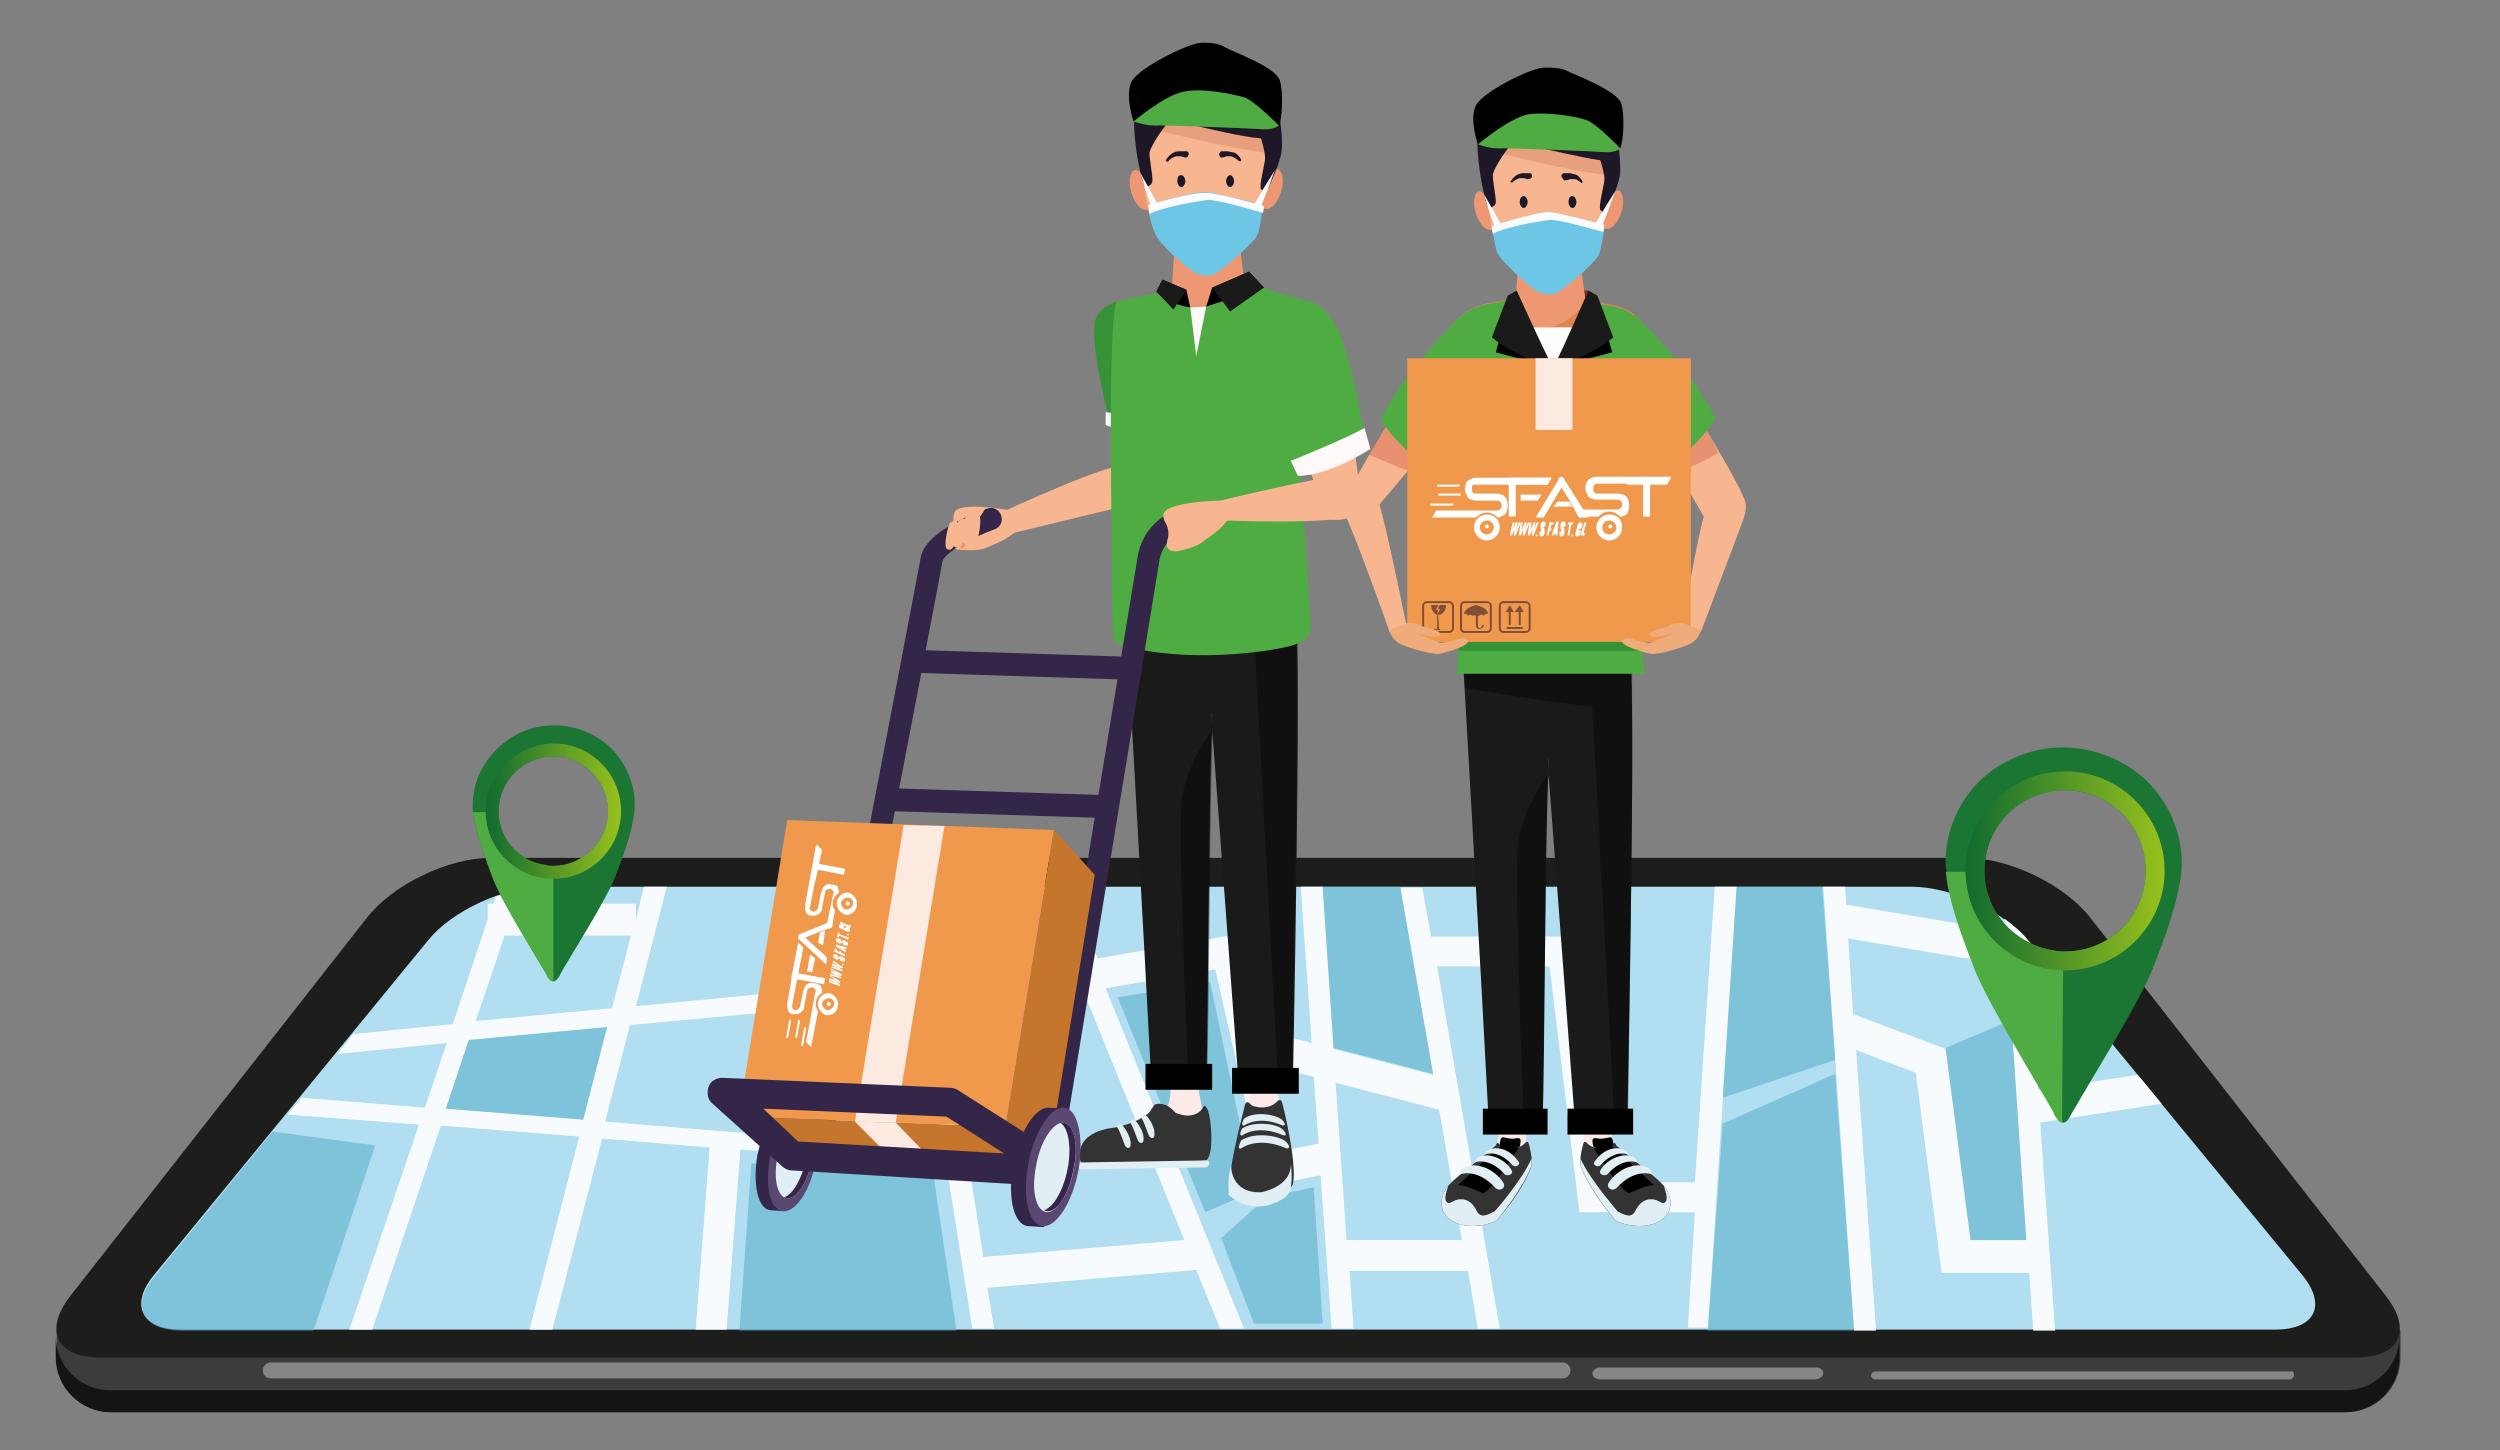 <?xml version="1.0" encoding="utf-8"?>
<!-- Generator: Adobe Illustrator 22.0.0, SVG Export Plug-In . SVG Version: 6.00 Build 0)  -->
<svg version="1.1" id="Capa_1" xmlns="http://www.w3.org/2000/svg" xmlns:xlink="http://www.w3.org/1999/xlink" x="0px" y="0px"
	 viewBox="0 0 251.2 145.7" style="enable-background:new 0 0 251.2 145.7;" xml:space="preserve">
<rect x="0" y="0" width="251.2" height="145.7" fill="#808080" stroke="none"/>
<style type="text/css">
	.st0{fill:#3C3C3B;}
	.st1{fill:url(#SVGID_1_);}
	.st2{fill:#868686;}
	.st3{fill:#1D1D1B;}
	.st4{fill:#B1DEF0;}
	.st5{fill:#F8FBFD;}
	.st6{opacity:0.6;fill:#5CB1CC;}
	.st7{fill:#F7B690;}
	.st8{fill:#ED9872;}
	.st9{fill:#F08E5F;}
	.st10{fill:#FBEAE8;}
	.st11{fill:#1A1A1A;}
	.st12{opacity:0.4;}
	.st13{fill:#67AC36;}
	.st14{fill:#0686A5;}
	.st15{fill:#0084A5;}
	.st16{fill:#333333;}
	.st17{fill:#E1EEF3;}
	.st18{opacity:0.5;}
	.st19{fill:#3A5393;}
	.st20{fill:#359236;}
	.st21{fill:#FFF9FA;}
	.st22{fill:#4EAC42;}
	.st23{fill:#E79F7D;}
	.st24{fill:#1E1728;}
	.st25{fill:#6EC6E6;}
	.st26{fill:#FAFCFF;}
	.st27{fill:#342649;}
	.st28{fill:#5A4872;}
	.st29{fill:#C6752C;}
	.st30{fill:#F0994D;}
	.st31{fill:#FCEAE1;}
	.st32{opacity:0.4;fill:#D35C44;}
	.st33{fill:#962227;}
	.st34{fill:#DF8552;}
	.st35{fill:#FFFDFD;}
	.st36{fill:#FFFFFF;}
	.st37{fill:#9C9D9C;}
	.st38{fill:#7E4E38;}
	.st39{fill:#F0AB7B;}
	.st40{fill:#1B7633;}
	.st41{fill:url(#SVGID_2_);}
	.st42{fill:url(#SVGID_3_);}
	.st43{fill:url(#SVGID_4_);}
	.st44{fill:url(#SVGID_5_);}
</style>
<g>
	<g>
		<path class="st0" d="M5.7,133.7v2.7c0,3,2.5,5.5,5.5,5.5h224.5c3,0,5.5-2.4,5.5-5.5v-2.7H5.7z"/>
		<radialGradient id="SVGID_1_" cx="123.39" cy="138.017" r="83.298" gradientUnits="userSpaceOnUse">
			<stop  offset="0.574" style="stop-color:#161412"/>
			<stop  offset="0.798" style="stop-color:#161412"/>
			<stop  offset="1" style="stop-color:#161412"/>
		</radialGradient>
		<path class="st1" d="M235.6,139.7H11.1c-3,0-5.5-2.4-5.5-5.5v2.2c0,3,2.5,5.5,5.5,5.5h224.5c3,0,5.5-2.4,5.5-5.5v-2.2
			C241.1,137.2,238.7,139.7,235.6,139.7z"/>
		<path class="st2" d="M26.4,137.7c0,0.5,0.4,0.8,0.8,0.8H157c0.5,0,0.8-0.4,0.8-0.8l0,0c0-0.5-0.4-0.8-0.8-0.8H27.2
			C26.8,136.9,26.4,137.3,26.4,137.7L26.4,137.7z"/>
		<path class="st3" d="M239.8,130.3c2.6,3.4,1.3,6.1-3,6.1H10c-4.3,0-5.6-2.7-3-6.1l29.8-38c2.6-3.4,8.2-6.1,12.5-6.1h148.3
			c4.3,0,9.9,2.7,12.5,6.1L239.8,130.3z"/>
		<path class="st4" d="M231.4,128.2c2.4,3,1.2,5.4-2.8,5.4H18.2c-3.9,0-5.2-2.4-2.8-5.4L43,94.5c2.4-3,7.7-5.4,11.6-5.4h137.5
			c3.9,0,9.2,2.4,11.6,5.4L231.4,128.2z"/>
		<path class="st2" d="M183.2,138c0,0.3-0.4,0.6-0.8,0.6h-21.6c-0.5,0-0.8-0.3-0.8-0.6l0,0c0-0.3,0.4-0.6,0.8-0.6h21.6
			C182.9,137.4,183.2,137.6,183.2,138L183.2,138z"/>
		<path class="st2" d="M230.5,138.2c0,0.2-0.2,0.4-0.4,0.4h-41.7c-0.2,0-0.4-0.2-0.4-0.4l0,0c0-0.2,0.2-0.4,0.4-0.4h41.7
			C230.4,137.7,230.5,137.9,230.5,138.2L230.5,138.2z"/>
		<g>
			<path class="st5" d="M205,112.8l12.2-1.9l-2.4-2.9l-10,1.5l-0.8-14.8l-0.2-0.2c-0.6-0.8-1.5-1.5-2.4-2.2l0.1,1.3l-16-2.7
				l-0.1-1.8h-2.2l3.1,44.6h2.2l-2-28.2l6,2.3l2.6,20.1h8.8l0.4,5.8h2.2L205,112.8z M198,124.6l-2.5-19.2l-9.3-3.5l-0.5-7.6l16,2.7
				l1.9,27.6H198z"/>
			<path class="st5" d="M171.6,133.7l2.9-44.6h-2.2l-2,29.7h-8.8l-3-24.7h-14.7l-0.9-4.9h-2.2l3.3,18.8l-10-2.6l-1.1-16.3h-2.2
				l1.1,15.7l-4.9-1.3l-2.2-9.7l-14.4,2.5l0,0l-3.3-7.2h-2.4l14.4,35.5l-20.2,1.7l-1.4-9l-0.3-1.7L94.6,100l-0.3-1.8l-1.4-9.1h-2.2
				l1.5,9.3l-10.2,1V89.1h-2.5v10.5l-15.6,1.5l3.1-12h-2.3l-0.8,3.3v-1.6h-12l0.5-1.4c-0.8,0.2-1.7,0.4-2.6,0.7l-0.2,0.7h-0.6v1.6
				l-3.5,10.5l-10,1l-1.6,2l11-1.1l-2.2,6.5l-12.4-1l-1.4,1.7l13.2,1l-7,20.6h2.3l6.9-20.5l13.9,1.1l-5,19.4h2.3l5-19.2l10.8,0.9
				l-1.4,18.3H73l1.4-18.1l20.7,1.6l2.6,16.4h2.2l-0.7-4.1l21-1.8l2.4,5.9h2.4l-13.9-34.2l11-1.9l5,21.8l5.6-1.1l1.1,15.4h2.2
				l-0.4-5.8h11.9l1,5.8h2.2l-6.3-36.4h11.3l3,24.7h11.6l-0.7,11.6H171.6z M50.7,94h12.7l-1.9,7.3l-13.7,1.3L50.7,94z M58.6,112.5
				l-13.8-1.1l2.3-6.9l13.9-1.3L58.6,112.5z M60.8,112.7l2.5-9.7l16.1-1.5l2.5-0.2l10.5-1l2.4,15.2L60.8,112.7z M129.6,115.5
				l-1.9-8.4l4.3,1.1l0.5,6.7L129.6,115.5z M144.6,111.5l2.3,13.1h-11.6l-1.1-15.8L144.6,111.5z"/>
		</g>
		<path class="st6" d="M37.7,115.1l-10.3-1.4l-11.9,14.6c-2.4,3-1.2,5.4,2.8,5.4h13.2L37.7,115.1z"/>
		<polygon class="st6" points="47.1,104.5 44.8,111.4 58.6,112.5 61,103.2 		"/>
		<polygon class="st6" points="75.5,116.9 74.3,133.7 96.1,133.7 93.8,118.1 		"/>
		<polygon class="st6" points="112.3,100.2 121.1,121.8 126,119.7 121.6,98.7 		"/>
		<polygon class="st6" points="132,119.3 127.3,120.3 122.7,124.4 126,133 132.9,133 		"/>
		<polygon class="st6" points="132.9,89.1 134,105.3 144,107.9 140.7,89.1 		"/>
		<polygon class="st6" points="174.5,89.1 173.1,110.3 184.4,106.5 183.1,89.1 		"/>
		<polygon class="st6" points="184.4,107.9 173.1,112.9 171.6,133.7 186.3,133.7 		"/>
		<polygon class="st6" points="202.1,102.5 195.5,105.3 198,124.6 203.6,124.6 		"/>
	</g>
</g>
<g>
	<path class="st7" d="M96.1,55.2c0,0,2.1,0.3,3.1-0.2c1.6-0.7,1.9-0.8,3-1.7l-0.6-2c0,0-5.3-1-5.7,0.2c-0.2,0.7,0,0.7-0.2,1.7
		C95.6,53.9,94.6,54.9,96.1,55.2z"/>
	<path class="st7" d="M100.6,51.5c0,0,11.2-5.2,12.5-4.7c3.9,1.5,0.5,3.9,0.5,3.9l-12,2.9L100.6,51.5z"/>
	<g>
		<g>
			<g>
				<g>
					<g>
						<path class="st8" d="M124.1,19.6c0,0,0.6,6.8,1,8.9c0,0-3.9,5.1-7.4,1.1c0,0,0.1-1.5,0.3-4.4L124.1,19.6z"/>
					</g>
				</g>
			</g>
		</g>
		<path class="st9" d="M96.9,52.1c0,0-0.9,2.7-0.3,3c0.5,0.2,1.3-2.7,1.3-2.7L96.9,52.1z"/>
		<g>
			<g>
				<g>
					<g>
						<g>
							<g>
								<g>
									<g>
										<g>
											<g>
												<path class="st10" d="M125.1,112.4h3.7c-0.2-0.7-0.3-1.3-0.5-1.7l0.2-2.5l-2.9,0.2c0,0,0.1,1.6-0.3,3.2
													C125.2,111.8,125.2,112.1,125.1,112.4z"/>
											</g>
										</g>
									</g>
								</g>
							</g>
						</g>
						<g>
							<g>
								<path class="st10" d="M120.4,109c0-0.3,0.1-0.9,0.1-1.7h-3l0.1,2.3c0,0,0.1,1.7-1.3,3.3c0,0-0.1,0.1-0.1,0.2h5
									C120.9,111.9,120.4,109.7,120.4,109z"/>
							</g>
							<g>
								<g>
									<g>
										<path class="st11" d="M129.9,109.3c0,0,0.9-43.7,0.3-48l-17.1,0.3c0,0,1.9,33.5,2.6,47.4c0,0,2.1,0.3,5.5-0.1
											c0.2-5.1,0.3-33.4,0.6-35.6l2.7,36.1C124.6,109.3,127.7,110,129.9,109.3z"/>
									</g>
								</g>
							</g>
							<path class="st12" d="M125.9,61.4l2.5,46.8l1.4,0.2c0.1-6.5,0.9-43.1,0.3-47L125.9,61.4z"/>
							<path class="st12" d="M119.4,108.5l1.9-0.2c0.2-6.4,0.3-32.9,0.6-35c0,0-2.9,3.5-3.2,7.6C118.4,85,119.4,108.5,119.4,108.5z"
								/>
						</g>
						<g>
							<g>
								<g>
									<g>
										<g>
											<g>
												<g>
													<path class="st13" d="M121.2,73.3"/>
													<g>
														<path class="st14" d="M115.2,80L115.2,80C115.2,80,115.3,80,115.2,80C115.3,80,115.2,80,115.2,80z"/>
													</g>
													<g>
														<g>
															<polygon class="st15" points="114.7,81.6 114.7,81.6 114.7,81.6 															"/>
														</g>
													</g>
												</g>
											</g>
										</g>
									</g>
								</g>
							</g>
						</g>
						<g>
							<path class="st16" d="M109.2,117.1l8.2-0.1c2.7-0.3,3.8-0.4,3.8-0.4c0.6-0.5,0.6-2.4,0.4-4c-0.2-1.5-0.6-1.5-0.6-1.5
								c-0.9,1.7-2.9,0.7-2.9,0.7c-1.1-1.3-2.1-0.8-2.1-0.8c-0.3,0.4-0.5,0.9-0.8,1c-1.6,1.2-3.9,1.4-3.9,1.4
								c-3.7,0.8-2.7,3.4-2.7,3.4C108.8,116.9,109,117,109.2,117.1z"/>
							<path class="st17" d="M121.5,117c0,0.1-0.1,0.2-0.3,0.3l-12.5,0.2c-0.2,0-0.3-0.1-0.3-0.2l0-0.3c0-0.1,0.1-0.2,0.3-0.2
								l12.5-0.2c0.2,0,0.3,0.1,0.3,0.2L121.5,117z"/>
							<path class="st17" d="M115.1,112c0,0,1,1,0.9,2.1c0,0-0.1,0.5-0.5,0.1c-0.2-0.3-0.5-1.5-0.9-2
								C114.7,112.3,114.7,111.9,115.1,112z"/>
							<path class="st17" d="M114,112.5c0,0,1,1,0.9,2.1c0,0-0.1,0.5-0.5,0.1c-0.2-0.3-0.5-1.5-0.9-2
								C113.6,112.8,113.6,112.4,114,112.5z"/>
							<path class="st17" d="M112.7,113c0,0,1,1,0.9,2.1c0,0-0.1,0.5-0.5,0.1c-0.2-0.3-0.5-1.5-0.9-2
								C112.3,113.2,112.3,112.9,112.7,113z"/>
						</g>
						<path class="st16" d="M125.1,111c0,0,0.1-0.4,0.4-0.2c0,0,0.3,0.4,0.7,0.4c0,0,1.3,0.4,2.2-0.6c0,0,0.3-0.2,0.4,0.1
							c0.1,0.2,1.6,6.4,1.1,8.3c-0.2,0.9-4.9,2.5-6.2,0C123.6,119,123.2,118.4,125.1,111z"/>
						<path class="st17" d="M123.7,117.1c0,0-0.1,2.8,3,2.7c0,0,3.1-0.5,3-2.9c0,0,0.3,2.1-0.2,3c-0.5,0.8-3.6,2.5-6.1,0.1
							C123.6,119.9,123.2,118.9,123.7,117.1z"/>
						<path class="st17" d="M124.7,115.4c0,0,1.6-1.3,4.6,0c0,0,0.6,0-0.1-0.7c-0.7-0.6-3.2-1-4.5-0.1
							C124.7,114.7,124.2,115.5,124.7,115.4z"/>
						<path class="st17" d="M124.8,114.1c0,0,1.5-1.2,4.2,0c0,0,0.5,0-0.1-0.6c-0.6-0.6-2.9-0.9-4.1-0.1
							C124.8,113.4,124.4,114.1,124.8,114.1z"/>
						<path class="st17" d="M125,113.1c0,0,1.4-1.1,3.9,0c0,0,0.5,0-0.1-0.6c-0.6-0.5-2.7-0.9-3.8-0.1
							C125,112.4,124.6,113.1,125,113.1z"/>
					</g>
					<g class="st18">
						<path class="st19" d="M121.8,72.8l0-1.1c0,0,0,0-0.1,0L121.8,72.8z"/>
					</g>
				</g>
				<polygon points="121.8,109.5 121.8,109.5 115.1,109.5 115.1,109.5 115.1,106.9 115.1,106.9 121.8,106.9 121.8,106.9 				"/>
				<polygon points="130.5,109.9 130.5,109.9 123.8,109.9 123.8,109.9 123.8,107.3 123.8,107.3 130.5,107.3 130.5,107.3 				"/>
			</g>
			<g>
				<path class="st20" d="M111.6,42.7c0,0,3.2,1.7,6.1-0.2l-0.1-5.7l-5.4-6.5c0,0-1.6,0.5-2.1,1.7C109.3,34.2,111.6,42.7,111.6,42.7
					z"/>
				<path class="st21" d="M111.1,41.4l0,1.3c0,0,2.8,1.4,6.8,0l0.1-1.4C118,41.4,112.1,41.7,111.1,41.4z"/>
				<path class="st22" d="M131.5,30.3l-6.4-1.9c0,0.1-0.1,0.2-0.1,0.2c-0.3,0.3-0.6,0.6-0.9,0.8c-0.5,0.4-1,0.7-1.6,0.9
					c-0.1,0-0.2,0-0.3,0c-0.2,0.1-0.3,0.1-0.5,0.2c-0.1,0.1-0.2,0.2-0.3,0.2c-0.1,0-0.2,0-0.3,0c-0.1,0.2-0.2,0.4-0.5,0.4
					c0,0,0,0,0,0c0,0-0.1,0-0.1,0c0,0-0.1,0-0.1,0c0,0-0.1,0-0.1,0c-0.1,0-0.2,0-0.3-0.1c-0.1,0-0.2,0-0.3-0.1c0,0-0.1,0-0.1,0
					c0,0,0,0,0,0c0,0,0,0,0,0c0,0,0,0,0,0c-0.1,0-0.1,0-0.2,0c-0.1,0-0.2-0.1-0.3-0.1c-0.9-0.2-1.8-0.6-2.5-1.4c0,0,0,0,0,0
					c-2.2,0.4-3.7,0.7-4.5,1c-0.8,4.5-0.4,20.6-0.3,32.4c0,1.1,0,1.8,1.1,2.1c6.3,1.7,14.1,0.7,16.8,0c0,0,2.1-0.5,2-1.9
					c-0.1-2.3-0.7-11.8-1.4-18.6C130.4,44.2,132.8,31.2,131.5,30.3z"/>
			</g>
			<g>
				<g>
					<g>
						<g>
							<path class="st8" d="M127.2,18c0,0,1.1-1.9,1.6-0.5c0.5,1.6-1.1,4.6-2.2,3.1C126.5,20.6,126.3,19.6,127.2,18z"/>
							<path class="st8" d="M115.2,18.1c0,0-1.1-1.9-1.6-0.5c-0.5,1.6,1.1,4.6,2.2,3.1C115.8,20.7,116.1,19.8,115.2,18.1z"/>
							<path class="st7" d="M122.2,27c1.8-0.6,3.8-3.4,3.8-3.4c0.7-0.7,1.5-7.6,1.5-7.6c-0.1-6.8-6.1-6.8-6.5-6.8
								c-0.4,0-6.4,0.1-6.3,6.9c0,0,0.4,5.5,1.4,7.2c0,0,1.1,2,4.2,3.7C120.4,27,121.3,27.5,122.2,27z"/>
							<path class="st23" d="M126.3,11.6l-9.6,0.2l-0.4,1.3c0,0,7.6,1.9,11.3,2.3C127.4,13.7,126.9,12.5,126.3,11.6z"/>
						</g>
					</g>
				</g>
			</g>
			<polygon points="121.2,30.8 121.8,28.9 125.5,27.3 127,28.9 			"/>
			<path d="M119.6,30.9l-0.4-1.8l-2.4-1l-0.6,1.2C116.2,29.3,117.2,30.5,119.6,30.9z"/>
			<polygon class="st11" points="121.8,28.9 123.6,31.3 127,28.9 125.5,27.3 			"/>
			<polygon class="st21" points="121.2,30.8 120.2,35.8 119.6,30.9 			"/>
			<polygon class="st11" points="119.2,29.2 117.9,31.1 116.2,29.3 116.8,28.1 			"/>
		</g>
		<path class="st24" d="M118.3,18.2c0,0.3,0.2,0.6,0.4,0.6c0.2,0,0.4-0.3,0.4-0.6c0-0.3-0.2-0.6-0.4-0.6
			C118.4,17.6,118.3,17.8,118.3,18.2z"/>
		<path class="st24" d="M123.2,18.2c0,0.3,0.2,0.6,0.4,0.6c0.2,0,0.4-0.3,0.4-0.6s-0.2-0.6-0.4-0.6
			C123.4,17.6,123.2,17.9,123.2,18.2z"/>
		<path class="st24" d="M115.1,18.8c0,0,0.7-0.1,0.7-0.7c0-0.6-0.3-2.1-0.3-2.7c0-0.6,1.8-3.3,2.5-3.7c0,0,0.6,0.5,1.7,0.8
			c1,0.3,5.3,1.3,7,1.4c0,0,0.5,1.5,0.4,2.2c-0.1,0.7-0.6,2.7-0.4,2.9c0.2,0.2,0.5,0.4,0.6,0.1c0.2-0.3,1.4-2.8,1.5-4.1
			c0.1-1.2-0.1-5.1-1.9-6.6c-2.2-1.9-6.7-2.1-8.9-1.1c-2.1,1-3.3,2.2-3.8,3.5C113.5,12.1,114.5,18,115.1,18.8z"/>
		<path class="st25" d="M115.4,20.6c0,0,4.6-1.4,5.8-1.3c1.2,0.1,5.7,1.3,5.7,1.3s-0.2,2.2-0.6,3.1c-0.4,0.8-3.8,3.7-4.4,3.9
			c-0.6,0.2-1.3,0.1-2-0.3c-0.8-0.5-3.6-2.9-3.9-4C115.5,22.2,115.4,20.6,115.4,20.6z"/>
		<path class="st26" d="M115.4,20.6c0,0,0,0.4,0.1,0.9c1.3-0.7,4.9-1.3,5.8-1.4c0.9-0.1,4.6,1,5.6,1.3c0.1-0.4,0.1-0.7,0.1-0.7
			s-4.5-1.3-5.7-1.3C120,19.2,115.4,20.6,115.4,20.6z"/>
		<path class="st26" d="M114.6,17.4c0,0,1,3.5,1.3,3.7c0,0,0.6,0.1,0.6-0.2C116.4,20.6,114.6,17.4,114.6,17.4z"/>
		<path class="st26" d="M128.1,17.1c0,0-1.3,3.6-1.5,3.8c0,0-0.6,0.1-0.6-0.2C126,20.4,128.1,17.1,128.1,17.1z"/>
		<path d="M113.9,12.2c0,0-0.9-2.5-0.2-4c0.7-1.4,5.8-3.9,7-3.9c0,0,1.5-0.1,2.3,0.4c0.8,0.5,5.2,2,5.6,3.4c0.4,1.3,0.2,4-0.1,4.6
			C128.5,12.7,123.7,9.5,113.9,12.2z"/>
		<path class="st22" d="M113.9,12.2c0,0,3.2-2.7,5.1-3c1.9-0.4,5.1,0.3,6.1,0.6c1,0.4,3.4,2.8,3.4,2.8s-0.4,0.4-1.5,0.4
			c-1.1-0.1-9.4-0.4-10.5-0.4C115.3,12.7,114.2,12.3,113.9,12.2z"/>
	</g>
	<g>
		<path class="st24" d="M119,15.8c-0.1,0-0.3-0.1-0.4-0.1c-0.1,0-0.3,0-0.4,0c-0.3,0.1-0.6,0.2-0.8,0.5l0,0c0,0.1-0.1,0.1-0.2,0
			c0,0-0.1-0.1,0-0.2c0.2-0.3,0.5-0.6,0.8-0.7c0.2-0.1,0.4-0.1,0.6-0.1c0.2,0,0.4,0,0.6,0c0.2,0,0.3,0.2,0.2,0.4
			C119.4,15.7,119.3,15.9,119,15.8C119.1,15.8,119.1,15.8,119,15.8z"/>
	</g>
	<g>
		<path class="st24" d="M122.7,15.2c0.2,0,0.4,0,0.6,0c0.2,0,0.4,0.1,0.6,0.1c0.4,0.1,0.6,0.4,0.8,0.7c0,0.1,0,0.1,0,0.2
			c-0.1,0-0.1,0-0.2,0l0,0c-0.2-0.2-0.5-0.4-0.8-0.5c-0.1,0-0.3,0-0.4,0c-0.1,0-0.3,0.1-0.4,0.1c-0.2,0.1-0.3,0-0.4-0.2
			C122.5,15.5,122.5,15.3,122.7,15.2C122.7,15.2,122.7,15.2,122.7,15.2z"/>
	</g>
	<path class="st27" d="M82.2,117c-0.1,0-0.1,0-0.2,0c-0.6-0.1-1-0.7-0.9-1.3c0.1-0.6,11.1-57.8,11.4-59.6c0.2-1.3,1.4-2.5,3.7-3.7
		c1.5-0.8,2.9-1.3,3-1.3c0.6-0.2,1.2,0.1,1.4,0.7c0.2,0.6-0.1,1.2-0.7,1.4l0,0c0,0-1.4,0.5-2.7,1.2c-1.9,1-2.5,1.8-2.5,2
		c-0.3,1.9-11,57.3-11.4,59.7C83.2,116.7,82.7,117,82.2,117z"/>
	<g>
		<path class="st27" d="M80.7,116.4l0-5.4l0,0l-1.3-0.1c-1.3-0.1-2.7,2.3-3.3,5.2c-0.5,3,0.1,5.4,1.3,5.5l1.4,0.1l0,0L80.7,116.4z"
			/>
		<path class="st28" d="M82,116.5c-0.5,3-2,5.3-3.3,5.2c-1.3-0.1-1.9-2.5-1.3-5.5c0.5-3,2-5.3,3.3-5.2C82,111.1,82.6,113.6,82,116.5
			z"/>
		<path class="st17" d="M81.6,116.5c-0.4,2.2-1.5,4-2.5,3.9c-1-0.1-1.4-1.9-1-4.1c0.4-2.2,1.5-4,2.5-3.9
			C81.6,112.4,82,114.3,81.6,116.5z"/>
		<path class="st27" d="M80.6,112.4c-0.1,0-0.2,0-0.3,0c0.8,0.4,1.1,2,0.7,4c-0.4,2-1.3,3.6-2.2,3.9c0.1,0,0.2,0.1,0.3,0.1
			c1,0.1,2.1-1.7,2.5-3.9C82,114.3,81.6,112.4,80.6,112.4z"/>
	</g>
	<path class="st27" d="M106.5,117.2l-2.2-0.4c0.1-0.6,9.7-59,10-60.8c0.7-4.4,5.1-5.2,5.3-5.3c0.6-0.1,1.2,0.3,1.3,0.9
		c0.1,0.6-0.3,1.2-0.9,1.3c-0.1,0-3,0.6-3.5,3.4C116.2,58.3,106.6,116.6,106.5,117.2z"/>
	<g>
		<polygon class="st29" points="74.2,112.2 105.8,113.4 105.3,116.8 79.2,115.8 		"/>
		<polygon class="st30" points="79.1,82.4 105.9,83.4 101,113.2 74.2,112.2 		"/>
		<polygon class="st29" points="105.9,83.4 110,87.9 105.3,116.8 101,113.2 		"/>
		<polygon class="st31" points="90.8,82.9 94.9,83 90,112.8 85.9,112.7 		"/>
		<polygon class="st31" points="85.9,112.7 90,112.8 93.4,116.3 89.4,116.2 		"/>
	</g>
	<path class="st27" d="M103.9,119.1C103.9,119.1,103.9,119.1,103.9,119.1l-24.4-1.5c-0.3,0-0.7-0.2-0.9-0.4l-7-6.3
		c-0.5-0.4-0.6-1.1-0.4-1.7c0.2-0.6,0.8-0.9,1.4-0.9l22.9,1c0.3,0,0.5,0.1,0.7,0.2l9.9,6.3c0.7,0.4,0.9,1.4,0.5,2.1
		c-0.3,0.6-1,0.8-1.6,0.7C104.8,118.9,104.4,119.1,103.9,119.1z M80.2,114.7l20.7,1.2l-5.8-3.7l-18.4-0.8L80.2,114.7z"/>
	<g>
		<path class="st27" d="M106.9,117.4l0-6l0,0l-1.5-0.1c-1.4-0.1-3,2.5-3.6,5.8c-0.6,3.3,0.1,6,1.5,6.1l1.6,0.1l0,0L106.9,117.4z"/>
		<path class="st28" d="M108.4,117.4c-0.6,3.3-2.2,5.9-3.6,5.8c-1.4-0.1-2.1-2.8-1.5-6.1c0.6-3.3,2.2-5.9,3.6-5.8
			C108.3,111.4,108.9,114.2,108.4,117.4z"/>
		<path class="st17" d="M107.9,117.4c-0.4,2.5-1.7,4.4-2.7,4.4c-1.1-0.1-1.6-2.1-1.1-4.6c0.4-2.5,1.7-4.4,2.7-4.4
			C107.9,112.9,108.4,114.9,107.9,117.4z"/>
		<path class="st27" d="M106.8,112.8c-0.1,0-0.2,0-0.3,0c0.8,0.4,1.2,2.3,0.8,4.5c-0.4,2.2-1.4,4-2.4,4.3c0.1,0,0.2,0.1,0.3,0.1
			c1.1,0.1,2.3-1.9,2.7-4.4C108.4,114.9,107.9,112.9,106.8,112.8z"/>
	</g>
	<path class="st27" d="M113.6,68.3C113.6,68.3,113.6,68.3,113.6,68.3l-21.8-0.7c-0.6,0-1.1-0.5-1.1-1.2c0-0.6,0.5-1.1,1.2-1.1
		l21.8,0.7c0.6,0,1.1,0.5,1.1,1.2C114.7,67.8,114.2,68.3,113.6,68.3z"/>
	<path class="st27" d="M111.2,82.2C111.2,82.2,111.2,82.2,111.2,82.2l-21.8-0.7c-0.6,0-1.1-0.5-1.1-1.2c0-0.6,0.5-1.1,1.2-1.1
		l21.8,0.7c0.6,0,1.1,0.5,1.1,1.2C112.3,81.7,111.8,82.2,111.2,82.2z"/>
	<path class="st7" d="M118.2,55.4c0,0,1.9-0.3,2.7-1c1.4-1,1.7-1.2,2.6-2.3l-1-1.8c0,0-5.4,0.1-5.6,1.4c-0.1,0.7,0.5,0.9,0.5,1.9
		C117.5,54.1,116.6,55.4,118.2,55.4z"/>
	<path class="st7" d="M122.2,50.4c0,0,11.1-2.7,12.4-2.5c1.3,0.2,3.3,3.2,0.9,4c-2.4,0.8-12.3,0.4-12.3,0.4L122.2,50.4z"/>
	<path class="st7" d="M133.6,52.2c0,0,2.3,0.4,2.9-1.2c0.7-1.7-2-16-4.2-19c0,0-3.8,2-3.4,6C129.2,42.1,133.6,52.2,133.6,52.2z"/>
	<path class="st22" d="M130.4,47c1.8,0.2,6-1.2,6.9-2.4c-1.3-6.3-2.1-13.3-5.8-14.4c0,0-4.5,3.4-2.7,11.5
		C128.9,41.8,128.7,43.6,130.4,47z"/>
	<path class="st21" d="M137.1,43l0.6,2.1c0,0-4.3,2.8-7.3,2.7l-0.7-1.5C129.8,46.3,135.6,43.9,137.1,43z"/>
	<path class="st7" d="M99,51.1c0,0-1.1-0.2-1.5,0c-0.4,0.2-1.2,2.9-0.7,2.9c0.5,0,1.2-1.4,1.2-1.5c0.2-0.2,0.5-0.6,0.7-0.9"/>
	<path class="st7" d="M95.3,52.9c0,0-0.6,2.1-0.1,2.3c0.5,0.2,0.7-0.4,0.8-0.8c0.1-0.4,0.4-2.1,0-2.1C95.6,52.4,95.4,52.5,95.3,52.9
		z"/>
	<path class="st7" d="M96.1,52.7c0,0-0.7,2.1-0.1,2.3c0.6,0.2,0.8-0.4,0.9-0.8c0.1-0.4,0.5-2.1,0-2.1C96.4,52.2,96.2,52.4,96.1,52.7
		z"/>
	<path class="st7" d="M97,52.4c0,0-0.6,2.1-0.1,2.3c0.5,0.2,0.7-0.4,0.8-0.8c0.1-0.4,0.4-2.1,0-2.1C97.3,52,97.1,52.1,97,52.4z"/>
	<path class="st7" d="M97.6,52.4c0,0-0.6,2.1-0.1,2.3c0.5,0.2,0.7-0.4,0.8-0.8c0.1-0.4,0.4-2.1,0-2.1C97.9,52,97.7,52.1,97.6,52.4z"
		/>
	<g>
		<g>
			<g>
				<g>
					<g>
						<g>
							<g>
								<g>
									<g>
										<g>
											<g>
												<g>
													<g>
														<g>
															<path class="st10" d="M158.8,116.4h3.6c-0.2-0.7-0.3-1.3-0.5-1.7l0.2-2.4l-2.9,0.2c0,0,0.1,1.6-0.3,3.2
																C158.9,115.9,158.9,116.1,158.8,116.4z"/>
														</g>
													</g>
												</g>
											</g>
										</g>
									</g>
									<g>
										<g>
											<g>
												<g>
													<path class="st11" d="M163.5,113.4c0,0,0.9-43.1,0.3-47.4L147,66.3c0,0,1.9,33,2.6,46.7c0,0,2.1,0.3,5.4-0.1
														c0.2-5.1,0.3-32.9,0.6-35.1l2.7,35.6C158.3,113.4,161.4,114,163.5,113.4z"/>
												</g>
											</g>
										</g>
										<path class="st12" d="M164,71.4L164,71.4C164,71.4,164,71.4,164,71.4c0-0.2,0-0.3,0-0.4c0-0.1,0-0.1,0-0.2
											c0-0.1,0-0.2,0-0.3c0-0.1,0-0.1,0-0.2c0-0.2,0-0.5,0-0.7c0,0,0,0,0-0.1c0-0.1,0-0.2,0-0.3c0-0.1,0-0.1,0-0.2
											c0-0.1,0-0.2,0-0.3c0-0.1,0-0.1,0-0.2c0-0.1,0-0.2,0-0.3c0-0.1,0-0.2,0-0.4c0-0.1,0-0.1,0-0.2c0-0.1,0-0.1,0-0.2
											c0-0.1,0-0.1,0-0.2c0-0.1,0-0.1,0-0.2c0,0,0-0.1,0-0.1c0-0.1,0-0.2,0-0.3c0,0,0,0,0-0.1c0-0.1,0-0.1,0-0.2
											c0,0,0-0.1,0-0.1c0-0.1,0-0.1,0-0.2c0,0,0,0,0-0.1c0-0.1,0-0.1,0-0.2l-4.2,0.1v0L147,66.3c0,0,0.1,1,0.2,2.8
											c2.8,0.5,8.1,1.4,12.8,1.9l2.2,41.2l1.4,0.2C163.6,107.2,164.1,82.7,164,71.4z"/>
										<path class="st12" d="M153.1,112.6l1.9-0.2c0.1-6.3,0.3-32.4,0.6-34.6c0,0-2.8,3.4-3.1,7.5
											C152.2,89.4,153.1,112.6,153.1,112.6z"/>
									</g>
									<g>
										<g>
											<g>
												<g>
													<g>
														<g>
															<g>
																<path class="st13" d="M155,77.8"/>
															</g>
														</g>
													</g>
												</g>
											</g>
										</g>
									</g>
									<g>
										<g>
											<g>
												<g>
													<g>
														<g>
															<g>
																<path class="st10" d="M150.2,116.5l3.3-0.1c-0.2-0.7-0.1-1-0.2-1.6l0.2-2.4l-2.9,0.2c0,0,0.1,1.6-0.3,3.2
																	C150.4,116,150.3,116.2,150.2,116.5z"/>
															</g>
														</g>
													</g>
												</g>
											</g>
										</g>
									</g>
								</g>
								<g class="st18">
									<path class="st19" d="M155.6,77.4l0-1.1c0,0,0,0-0.1,0L155.6,77.4z"/>
								</g>
							</g>
							<polygon points="155.5,114 155.5,114 149,114 149,114 149,111.4 149,111.4 155.5,111.4 155.5,111.4 							"/>
							<polygon points="164.1,114 164.1,114 157.5,114 157.5,114 157.5,111.4 157.5,111.4 164.1,111.4 164.1,111.4 							"/>
						</g>
					</g>
				</g>
			</g>
		</g>
		<g>
			<path class="st7" d="M175.2,52.1c0.5-1.4,0-2.1,0-2.1c-0.7-1.9-5.4-9.5-5.4-9.5l-2.9,4l4.3,7.4c-0.4,1.2-1.8,8.4-2.3,12.3l2-0.7
				C170.9,63.5,175,52.7,175.2,52.1z"/>
			<path class="st32" d="M170.2,41.2l-1.6,0.9l-1.7,2.4l1.7,3c1.1-0.5,2.8-1.2,4.1-2C171.8,43.8,170.8,42.1,170.2,41.2z"/>
			<polygon class="st33" points="152.4,29.2 159.6,29.2 156.7,36 153.3,33.7 			"/>
			<g>
				<g>
					<g>
						<g>
							<g>
								<g>
									<g>
										<g>
											<g>
												<g>
													<path class="st34" d="M165.8,37.5c0.3-1.9,0.5-6.2-4.1-6.9c0,0-3.9-0.8-4.7-1h-2.2c-0.9,0.2-3.4,0.5-4.8,0.8
														c0,0-3,0.1-4.8,3.3c0,0-0.1,0.8,0.4,3.7H165.8z"/>
													<g>
														<g>
															<g>
																<g>
																	<path class="st8" d="M158.4,21.7c0,0,0.5,6.7,1,8.7c0,0-3.8,4.9-7.2,1.1c0,0,0.1-1.4,0.3-4.3L158.4,21.7z"/>
																</g>
															</g>
														</g>
													</g>
													<g>
														<g>
															<g>
																<g>
																	<path class="st8" d="M161.5,20.1c0,0,1.1-1.8,1.5-0.5c0.5,1.5-1.1,4.5-2.2,3C160.8,22.7,160.5,21.7,161.5,20.1z"/>
																	<path class="st8" d="M149.7,20.2c0,0-1.1-1.8-1.5-0.5c-0.5,1.5,1.1,4.5,2.2,3C150.4,22.8,150.7,21.8,149.7,20.2z"
																		/>
																	<path class="st7" d="M156.6,28.9c1.8-0.6,3.7-3.3,3.7-3.3c0.7-0.7,1.5-7.4,1.5-7.4c-0.1-6.7-6-6.6-6.3-6.6
																		c-0.3,0-6.2,0.1-6.2,6.8c0,0,0.4,5.4,1.4,7c0,0,1,2,4.1,3.6C154.8,28.9,155.6,29.4,156.6,28.9z"/>
																	<path class="st23" d="M160.5,13.9l-9.4,0.2l-0.4,1.3c0,0,7.4,1.9,11,2.2C161.7,15.9,161.2,14.7,160.5,13.9z"/>
																</g>
															</g>
														</g>
													</g>
													<path class="st24" d="M152.7,20.3c0,0.3,0.2,0.6,0.4,0.6c0.2,0,0.4-0.3,0.4-0.6s-0.2-0.6-0.4-0.6
														C152.9,19.7,152.7,19.9,152.7,20.3z"/>
													<path class="st24" d="M157.6,20.3c0,0.3,0.2,0.6,0.4,0.6c0.2,0,0.4-0.3,0.4-0.6c0-0.3-0.2-0.6-0.4-0.6
														C157.7,19.7,157.6,20,157.6,20.3z"/>
													<path class="st24" d="M149.6,20.9c0,0,0.7-0.1,0.7-0.6c0-0.6-0.3-2.1-0.3-2.7c0-0.6,1.7-3.2,2.4-3.6
														c0,0,0.6,0.5,1.6,0.7c1,0.2,5.2,1.2,6.8,1.4c0,0,0.5,1.5,0.4,2.1c-0.1,0.7-0.6,2.6-0.4,2.9c0.2,0.2,0.5,0.4,0.6,0.1
														c0.2-0.3,1.4-2.8,1.4-4c0-1.2-0.1-5-1.8-6.4c-2.2-1.8-6.6-2-8.7-1c-2.1,1-3.2,2.2-3.7,3.4
														C148.1,14.4,149,20.1,149.6,20.9z"/>
													<path class="st25" d="M149.9,22.7c0,0,4.5-1.4,5.7-1.3c1.2,0.1,5.6,1.3,5.6,1.3s-0.2,2.2-0.6,3
														c-0.4,0.8-3.7,3.6-4.3,3.8c-0.6,0.2-1.3,0.1-2-0.3c-0.7-0.5-3.5-2.9-3.9-3.9C150.1,24.2,149.9,22.7,149.9,22.7z"/>
													<path class="st26" d="M149.9,22.7c0,0,0,0.4,0.1,0.8c1.2-0.7,4.8-1.3,5.7-1.4c0.9-0.1,4.5,1,5.4,1.2
														c0.1-0.4,0.1-0.7,0.1-0.7s-4.4-1.2-5.6-1.3C154.4,21.3,149.9,22.7,149.9,22.7z"/>
													<path class="st26" d="M149.1,19.5c0,0,1,3.4,1.3,3.6c0,0,0.6,0.1,0.6-0.2C150.9,22.6,149.1,19.5,149.1,19.5z"/>
													<path class="st26" d="M162.3,19.2c0,0-1.2,3.5-1.5,3.7c0,0-0.6,0.1-0.6-0.2C160.3,22.4,162.3,19.2,162.3,19.2z"/>
													<path d="M148.5,14.5c0,0-0.9-2.5-0.2-3.9c0.7-1.4,5.6-3.8,6.8-3.8c0,0,1.5-0.1,2.3,0.3c0.8,0.4,5.1,2,5.5,3.3
														c0.4,1.3,0.2,3.9-0.1,4.5C162.7,14.9,158,11.9,148.5,14.5z"/>
													<path class="st22" d="M148.5,14.5c0,0,3.1-2.6,5-3c1.9-0.3,5,0.2,6,0.6c1,0.4,3.3,2.8,3.3,2.8s-0.3,0.4-1.4,0.4
														c-1.1-0.1-9.1-0.4-10.3-0.4C149.8,15,148.8,14.6,148.5,14.5z"/>
													<g>
														<path class="st24" d="M153.5,18c-0.1,0-0.3-0.1-0.4-0.1c-0.1,0-0.3,0-0.4,0c-0.3,0.1-0.5,0.2-0.7,0.4l0,0
															c0,0-0.1,0.1-0.2,0c0,0-0.1-0.1,0-0.1c0.2-0.3,0.5-0.6,0.8-0.7c0.2-0.1,0.4-0.1,0.5-0.1c0.2,0,0.4,0,0.6,0
															c0.2,0,0.3,0.2,0.2,0.4C153.9,17.9,153.7,18,153.5,18C153.5,18,153.5,18,153.5,18z"/>
													</g>
													<g>
														<path class="st24" d="M157.1,17.4c0.2,0,0.4,0,0.6,0c0.2,0,0.4,0.1,0.5,0.1c0.4,0.1,0.6,0.4,0.8,0.7
															c0,0.1,0,0.1,0,0.2c0,0-0.1,0-0.1,0l0,0c-0.2-0.2-0.5-0.4-0.7-0.4c-0.1,0-0.3,0-0.4,0c-0.1,0-0.3,0.1-0.4,0.1
															c-0.2,0.1-0.3,0-0.4-0.2C156.8,17.7,156.9,17.5,157.1,17.4C157.1,17.4,157.1,17.4,157.1,17.4z"/>
													</g>
													<path class="st35" d="M159.1,32.9c0,0-5.6,0-6.7,0c-0.7,0,1.2,2.7,2.6,4.6h2L159.1,32.9z"/>
													<path class="st22" d="M146.5,43.7c0.5,5.2,0.9,6.2,1.1,10.8c0,0-0.4,5-0.9,8.7c0,0-0.2,1.8-0.3,4.5h18.8
														c-0.1-2-0.2-3.7-0.3-4.5c-0.5-3.7-0.9-8.2-0.9-8.2c0.2-4.6,1-11.7,1.5-16.5c0,0,2.1-7-3.9-7.8c0,0-0.6-0.1-1.5-0.3
														l-3.7,6.4l-0.6,0.1c-1.2-2.7-3.8-6.8-3.8-6.8c-0.8,0.1-1.5,0.3-2.1,0.4c0,0-3,0.1-4.8,3.3c0,0-0.2,1.1,0.8,5.7
														C146.2,41.1,146.4,42.4,146.5,43.7z"/>
													<path class="st20" d="M146.8,63.1c0,0-0.1,0.9-0.2,2.3h18.5c-0.1-1-0.1-1.8-0.2-2.3c0,0,0-0.1,0-0.1h-18.1
														C146.8,63.1,146.8,63.1,146.8,63.1z"/>
													<polygon points="151.6,30.6 150.3,35.4 155.9,36.9 													"/>
													<polygon points="160.6,30.6 162,35.4 156.3,36.9 													"/>
													<path class="st7" d="M135.3,52.1c-0.6-0.9,0-2.1,0-2.1c0.7-1.9,5.4-9.5,5.4-9.5l3.4,3.7l-5.5,6.5c0,0,0.5,1.2,3,13.5
														l-2-0.7C139.7,63.5,135.7,52.6,135.3,52.1z"/>
													<path class="st32" d="M143.7,43.8l-1.5-0.6l-2-2c-0.6,1-1.6,2.7-2.7,4.5c1.2,0.4,2.9,1.3,4,1.6l2.6-3.1L143.7,43.8z"/>
													<path class="st22" d="M147.1,31.6c0,0-5.5,4.8-8.4,10.6c0,0,2.4,3.4,3.7,3.6l4.4-4L147.1,31.6z"/>
												</g>
											</g>
										</g>
									</g>
								</g>
							</g>
						</g>
					</g>
				</g>
				<path class="st22" d="M164.2,31.6c0,0,5.3,4.8,8.2,10.5c0,0-2.4,3.4-3.7,3.6l-4.4-4L164.2,31.6z"/>
			</g>
			<path class="st11" d="M152.4,29.2c0,0,2.4,5.3,3.6,7.7c0,0-3.7-1-6.1-3l1.6-4.2L152.4,29.2z"/>
			<path class="st11" d="M159.6,29.2c0,0-2.3,5.3-3.5,7.7c0,0,3.6-1,6-3l-1.6-4.2L159.6,29.2z"/>
			<path class="st36" d="M157,38.7c0,0.2-0.1,0.3-0.3,0.3c-0.2,0-0.3-0.1-0.3-0.3c0-0.2,0.1-0.3,0.3-0.3
				C156.9,38.4,157,38.5,157,38.7z"/>
			<path class="st36" d="M157,43.2c0,0.2-0.1,0.3-0.3,0.3c-0.2,0-0.3-0.1-0.3-0.3c0-0.2,0.1-0.3,0.3-0.3C156.9,42.9,157,43,157,43.2
				z"/>
			<path class="st36" d="M157,47.7c0,0.2-0.1,0.3-0.3,0.3c-0.2,0-0.3-0.1-0.3-0.3c0-0.2,0.1-0.3,0.3-0.3
				C156.9,47.4,157,47.5,157,47.7z"/>
			<path class="st36" d="M157,52.2c0,0.2-0.1,0.3-0.3,0.3c-0.2,0-0.3-0.1-0.3-0.3c0-0.2,0.1-0.3,0.3-0.3C156.9,51.9,157,52,157,52.2
				z"/>
			<path class="st36" d="M157,56.7c0,0.2-0.1,0.3-0.3,0.3c-0.2,0-0.3-0.1-0.3-0.3c0-0.2,0.1-0.3,0.3-0.3
				C156.9,56.4,157,56.6,157,56.7z"/>
			<path class="st36" d="M157,61.2c0,0.2-0.1,0.3-0.3,0.3c-0.2,0-0.3-0.1-0.3-0.3c0-0.2,0.1-0.3,0.3-0.3
				C156.9,60.9,157,61.1,157,61.2z"/>
			<rect x="158.3" y="39.7" class="st36" width="5" height="3.1"/>
			<rect x="160.3" y="38.2" class="st37" width="1" height="1.9"/>
			<rect x="141.4" y="36" class="st30" width="28.5" height="28.5"/>
			<g>
				<g>
					<g>
						<path class="st38" d="M145.6,60.6c0.2,0,0.3,0.1,0.3,0.3v2.2c0,0.2-0.1,0.3-0.3,0.3h-2.2c-0.2,0-0.3-0.1-0.3-0.3v-2.2
							c0-0.2,0.1-0.3,0.3-0.3H145.6 M145.6,60.4h-2.2c-0.3,0-0.5,0.2-0.5,0.5v2.2c0,0.3,0.2,0.5,0.5,0.5h2.2c0.3,0,0.5-0.2,0.5-0.5
							v-2.2C146.1,60.7,145.9,60.4,145.6,60.4L145.6,60.4z"/>
						<path class="st38" d="M149.4,60.6c0.2,0,0.3,0.1,0.3,0.3v2.2c0,0.2-0.1,0.3-0.3,0.3h-2.2c-0.2,0-0.3-0.1-0.3-0.3v-2.2
							c0-0.2,0.1-0.3,0.3-0.3H149.4 M149.4,60.4h-2.2c-0.3,0-0.5,0.2-0.5,0.5v2.2c0,0.3,0.2,0.5,0.5,0.5h2.2c0.3,0,0.5-0.2,0.5-0.5
							v-2.2C149.9,60.7,149.7,60.4,149.4,60.4L149.4,60.4z"/>
					</g>
					<g>
						<g>
							<g>
								<polygon class="st38" points="152.1,61.5 151.7,60.8 151.3,61.5 151.6,61.5 151.6,62.8 151.8,62.8 151.8,61.5 								"/>
								<polygon class="st38" points="153.1,61.5 152.7,60.8 152.2,61.5 152.6,61.5 152.6,62.8 152.8,62.8 152.8,61.5 								"/>
							</g>
							<g>
								<rect x="151.4" y="63" class="st38" width="1.6" height="0.2"/>
							</g>
						</g>
						<path class="st38" d="M153.3,60.6c0.2,0,0.3,0.1,0.3,0.3v2.2c0,0.2-0.1,0.3-0.3,0.3h-2.2c-0.2,0-0.3-0.1-0.3-0.3v-2.2
							c0-0.2,0.1-0.3,0.3-0.3H153.3 M153.3,60.4h-2.2c-0.3,0-0.5,0.2-0.5,0.5v2.2c0,0.3,0.2,0.5,0.5,0.5h2.2c0.3,0,0.5-0.2,0.5-0.5
							v-2.2C153.8,60.7,153.6,60.4,153.3,60.4L153.3,60.4z"/>
					</g>
					<g>
						<path class="st38" d="M144.5,61.8c-0.1,0-0.1,0-0.1,0v1.4h0.2L144.5,61.8C144.5,61.8,144.5,61.8,144.5,61.8z"/>
						<rect x="144.1" y="63.2" class="st38" width="0.6" height="0.1"/>
					</g>
				</g>
				<g>
					<path class="st38" d="M144.5,61.3h-0.2l0.2-0.5h-0.7c0,0.5,0.3,0.9,0.6,1L144.5,61.3z"/>
					<path class="st38" d="M144.6,60.8l-0.1,0.4l0.2,0l-0.3,0.6c0,0,0.1,0,0.1,0c0.4,0,0.8-0.4,0.8-1H144.6z"/>
				</g>
				<g>
					<path class="st38" d="M148.3,60.8c0,0-1.1,0.2-1.2,0.9c0,0,0.3-0.1,0.4,0.2c0,0,0.2-0.3,0.5,0c0,0,0.2-0.2,0.3,0
						c0.1-0.2,0.3,0,0.3,0c0.3-0.3,0.5,0,0.5,0c0.1-0.3,0.4-0.2,0.4-0.2C149.5,61,148.3,60.8,148.3,60.8z"/>
					<path class="st38" d="M148.6,63.2c-0.2,0-0.3-0.2-0.3-0.3v-1.4c0,0,0-0.1,0.1-0.1s0.1,0,0.1,0.1v1.4c0,0.1,0.1,0.2,0.2,0.2
						c0.1,0,0.2-0.1,0.2-0.2c0,0,0-0.1,0.1-0.1s0.1,0,0.1,0.1C149,63.1,148.8,63.2,148.6,63.2z"/>
				</g>
			</g>
			<path class="st39" d="M141.4,62.6l-1.8,0.7c0,0,0.2,1,1.1,1.4c0.8,0.4,3.2,1.1,3.9,1c0.2,0,3.3-0.8,2.9-1.4c0,0-0.5-0.3-1-0.1
				c-0.5,0.2-1.5,0.4-1.8,0.4c0,0-2.1-0.8-2.4-1c0,0,1.8,0.6,2.3,0.3c0.4-0.3-0.2-0.5-0.5-0.6c-0.3-0.1-1.2-0.4-1.3-0.4
				C142.8,62.7,141.6,62.5,141.4,62.6z"/>
			<rect x="154.3" y="36" class="st31" width="3.7" height="7.2"/>
			<path class="st39" d="M169.1,62.6l1.8,0.7c0,0-0.2,1-1.1,1.4c-0.8,0.4-3.2,1.1-3.9,1c-0.2,0-3.3-0.8-2.9-1.4c0,0,0.5-0.3,1-0.1
				c0.5,0.2,1.5,0.4,1.8,0.4c0,0,2.1-0.8,2.4-1c0,0-1.8,0.6-2.3,0.3c-0.4-0.3,0.2-0.5,0.5-0.6c0.3-0.1,1.2-0.4,1.3-0.4
				C167.7,62.7,168.9,62.5,169.1,62.6z"/>
		</g>
		<g>
			<path class="st16" d="M150.5,122.5c-0.5,0.6-4.3,1.5-5.5-0.8c0,0-0.4-0.8,0.1-1.9c0.5-1.1,1.9-1.9,5.2-4.7c0,0,0.1-0.4,0.3-0.2
				c0,0,0.3,0.4,0.6,0.4c0,0,1.3,0.4,2.1-0.5c0,0,0.2-0.2,0.3,0.1c0,0,0.4,1.3,0.3,2.2C153.9,117.1,153.3,119.3,150.5,122.5z"/>
			<path d="M152.6,115.3c0,0-2.6,4.3-3.6,4.6c0,0-1.8-0.9-2.5-0.8c0,0,4-3.8,4.4-4C150.8,115,152.2,115.5,152.6,115.3z"/>
			<path class="st17" d="M153.9,116.4c0,0.3,0,0.5,0,0.7c0,0-0.7,2.1-3.4,5.4c-0.5,0.6-4.3,1.5-5.5-0.8c0,0-0.4-0.8,0.1-1.9
				c0.1-0.2,0.2-0.4,0.4-0.6c-0.1,0.4-0.4,1.1-0.2,1.5c0.4,0.5,0.6-0.2,1.5-0.2c0.7,0,1.2,0.4,1.6,1.2c0.4,0.8,1.2,0.3,1.8,0
				C150.2,121.7,152.8,118.8,153.9,116.4z"/>
			<path class="st17" d="M146.7,118c0,0,1.7-0.7,3.6,1.4c0,0,0.4,0.3,0.7,0c0.2-0.2,0.2-0.4-0.1-0.8c-0.3-0.4-1.4-1.6-3.1-1.5
				c0,0-0.5,0.1-0.7,0.2C146.9,117.5,146.8,117.7,146.7,118z"/>
			<path class="st17" d="M148.2,116.8c0,0,1.4-0.6,3,1.2c0,0,0.3,0.2,0.6,0c0.2-0.2,0.2-0.3-0.1-0.7c-0.2-0.3-1.2-1.3-2.6-1.2
				c0,0-0.4,0.1-0.6,0.2C148.3,116.4,148.2,116.6,148.2,116.8z"/>
			<path class="st17" d="M149.2,116c0,0,1.3-0.6,2.8,1.1c0,0,0.3,0.2,0.5,0c0.2-0.1,0.2-0.3-0.1-0.6c-0.2-0.3-1.1-1.3-2.4-1.1
				c0,0-0.4,0.1-0.5,0.2C149.3,115.6,149.2,115.8,149.2,116z"/>
			<path d="M150.7,115.1c0,0,0-0.7,0.2-0.8c0.2-0.1,0.7,0.2,1.3,0.1c0,0,0.3-0.1,0.5,0c0.2,0.1,0,0.8,0,0.8
				C152.7,115.2,151.9,115.8,150.7,115.1z"/>
		</g>
		<g>
			<path class="st16" d="M162.2,122.5c0.5,0.6,4.3,1.5,5.5-0.8c0,0,0.4-0.8-0.1-1.9c-0.5-1.1-1.9-1.9-5.2-4.7c0,0-0.1-0.4-0.3-0.2
				c0,0-0.3,0.4-0.6,0.4c0,0-1.3,0.4-2.1-0.5c0,0-0.2-0.2-0.3,0.1c0,0-0.4,1.3-0.3,2.2C158.8,117.1,159.5,119.3,162.2,122.5z"/>
			<path d="M160.1,115.3c0,0,2.6,4.3,3.6,4.6c0,0,1.8-0.9,2.5-0.8c0,0-4-3.8-4.4-4C161.9,115,160.6,115.5,160.1,115.3z"/>
			<path class="st17" d="M158.8,116.4c0,0.3,0,0.5,0,0.7c0,0,0.7,2.1,3.4,5.4c0.5,0.6,4.3,1.5,5.5-0.8c0,0,0.4-0.8-0.1-1.9
				c-0.1-0.2-0.2-0.4-0.4-0.6c0.1,0.4,0.4,1.1,0.2,1.5c-0.4,0.5-0.6-0.2-1.5-0.2c-0.7,0-1.2,0.4-1.6,1.2c-0.4,0.8-1.2,0.3-1.8,0
				C162.6,121.7,159.9,118.8,158.8,116.4z"/>
			<path class="st17" d="M166,118c0,0-1.7-0.7-3.6,1.4c0,0-0.4,0.3-0.7,0c-0.2-0.2-0.2-0.4,0.1-0.8c0.3-0.4,1.4-1.6,3.1-1.5
				c0,0,0.5,0.1,0.7,0.2C165.8,117.5,166,117.7,166,118z"/>
			<path class="st17" d="M164.5,116.8c0,0-1.4-0.6-3,1.2c0,0-0.3,0.2-0.6,0c-0.2-0.2-0.2-0.3,0.1-0.7c0.2-0.3,1.2-1.3,2.6-1.2
				c0,0,0.4,0.1,0.6,0.2C164.4,116.4,164.5,116.6,164.5,116.8z"/>
			<path class="st17" d="M163.6,116c0,0-1.3-0.6-2.8,1.1c0,0-0.3,0.2-0.5,0c-0.2-0.1-0.2-0.3,0.1-0.6c0.2-0.3,1.1-1.3,2.4-1.1
				c0,0,0.4,0.1,0.5,0.2C163.4,115.6,163.5,115.8,163.6,116z"/>
			<path d="M162.1,115.1c0,0,0-0.7-0.2-0.8c-0.2-0.1-0.7,0.2-1.3,0.1c0,0-0.3-0.1-0.5,0c-0.2,0.1,0,0.8,0,0.8
				C160.1,115.2,160.8,115.8,162.1,115.1z"/>
		</g>
	</g>
	<g>
		<path class="st36" d="M148.4,48.7h7.1l0.4-0.7h-7.5c-0.2,0-0.4,0-0.5,0.1c-0.2,0.1-0.3,0.1-0.4,0.2c-0.1,0.1-0.2,0.2-0.2,0.4
			c-0.1,0.1-0.1,0.3-0.1,0.4c0,0.2,0,0.3,0.1,0.5c0.1,0.1,0.1,0.3,0.2,0.4c0.1,0.1,0.2,0.2,0.4,0.2c0.2,0.1,0.3,0.1,0.5,0.1h1.9
			c0.2,0,0.3,0,0.4,0.1c0.1,0.1,0.2,0.2,0.2,0.4c0,0.2-0.1,0.3-0.2,0.4c-0.1,0.1-0.2,0.1-0.4,0.1h-6l-0.4,0.7h4.4
			c0.3-0.3,0.7-0.5,1.1-0.5c0.4,0,0.8,0.2,1.1,0.5c0.1,0,0.2,0,0.3-0.1c0.2-0.1,0.3-0.1,0.4-0.2c0.1-0.1,0.2-0.2,0.2-0.4
			c0.1-0.1,0.1-0.3,0.1-0.5c0-0.4-0.1-0.7-0.3-0.9c-0.2-0.2-0.5-0.3-0.9-0.3h-1.9c-0.2,0-0.3,0-0.4-0.1c-0.1-0.1-0.1-0.2-0.1-0.4
			c0-0.2,0-0.3,0.1-0.4C148.1,48.7,148.2,48.7,148.4,48.7"/>
		<polygon class="st36" points="151.6,48 151.6,51.9 152.3,51.9 152.3,48.7 155.5,48.7 155.9,48 		"/>
		<polygon class="st36" points="154.9,49.7 154.5,50.3 152.8,50.3 152.8,49.7 		"/>
		<polygon class="st36" points="158,50.9 156.1,50.9 156.5,50.4 157.7,50.4 		"/>
		<path class="st36" d="M163.4,49.9c-0.2-0.2-0.5-0.3-0.9-0.3h-1.9c-0.2,0-0.3,0-0.4-0.1c-0.1-0.1-0.1-0.2-0.1-0.4
			c0-0.2,0-0.3,0.1-0.4c0.1-0.1,0.2-0.1,0.4-0.1h6.9l0.4-0.7l-7.4,0c-0.2,0-0.4,0-0.5,0.1c-0.2,0.1-0.3,0.1-0.4,0.2
			c-0.1,0.1-0.2,0.2-0.2,0.4c-0.1,0.1-0.1,0.3-0.1,0.4c0,0.2,0,0.3,0.1,0.5c0.1,0.1,0.1,0.3,0.2,0.4c0.1,0.1,0.2,0.2,0.4,0.2
			c0.2,0.1,0.3,0.1,0.5,0.1h1.9c0.2,0,0.3,0,0.4,0.1c0.1,0.1,0.2,0.2,0.2,0.4c0,0.2-0.1,0.3-0.2,0.4c-0.1,0.1-0.2,0.1-0.4,0.1
			l-4.2,0l0.4,0.7l2,0c0.3-0.3,0.7-0.5,1.1-0.5c0.4,0,0.8,0.2,1.1,0.5c0.1,0,0.1,0,0.2,0c0.2-0.1,0.3-0.1,0.4-0.2
			c0.1-0.1,0.2-0.2,0.2-0.4c0.1-0.1,0.1-0.3,0.1-0.5C163.7,50.4,163.6,50.1,163.4,49.9"/>
		<path class="st36" d="M157.2,48.2c0-0.1-0.1-0.1-0.1-0.2c-0.1,0-0.1-0.1-0.2-0.1c-0.1,0-0.1,0-0.2,0.1c-0.1,0-0.1,0.1-0.1,0.2
			l-2.3,3.8h0.8l1.8-3l0.9,1.4l0,0l0.3,0.6h0l0.6,1h0.9L157.2,48.2z"/>
		<polygon class="st36" points="165.1,51.9 165.1,48.7 163.5,48.7 163.5,48 167.9,48 167.5,48.7 165.8,48.7 165.8,51.9 		"/>
		<path class="st36" d="M149.4,51.7c-0.7,0-1.3,0.6-1.3,1.3c0,0.7,0.6,1.3,1.3,1.3c0.7,0,1.3-0.6,1.3-1.3
			C150.7,52.2,150.1,51.7,149.4,51.7 M149.4,53.7c-0.4,0-0.7-0.3-0.7-0.7c0-0.4,0.3-0.7,0.7-0.7c0.4,0,0.7,0.3,0.7,0.7
			C150.1,53.3,149.8,53.7,149.4,53.7"/>
		<path class="st36" d="M161.7,51.7c-0.7,0-1.3,0.6-1.3,1.3c0,0.7,0.6,1.3,1.3,1.3s1.3-0.6,1.3-1.3C163,52.2,162.5,51.7,161.7,51.7
			 M161.7,53.7c-0.4,0-0.7-0.3-0.7-0.7c0-0.4,0.3-0.7,0.7-0.7c0.4,0,0.7,0.3,0.7,0.7C162.5,53.3,162.1,53.7,161.7,53.7"/>
		<path class="st36" d="M149.6,52.9c0,0.1-0.1,0.2-0.2,0.2c-0.1,0-0.2-0.1-0.2-0.2s0.1-0.2,0.2-0.2
			C149.5,52.7,149.6,52.8,149.6,52.9"/>
		<path class="st36" d="M162,52.9c0,0.1-0.1,0.2-0.2,0.2c-0.1,0-0.2-0.1-0.2-0.2s0.1-0.2,0.2-0.2C161.9,52.7,162,52.8,162,52.9"/>
		<path class="st36" d="M145.9,50.7h-2.1H145.9z"/>
		<path class="st36" d="M145.9,50.6h-2.1c0,0-0.1,0-0.1,0.1c0,0,0,0.1,0.1,0.1h2.1C146,50.7,146,50.7,145.9,50.6
			C146,50.6,145.9,50.6,145.9,50.6L145.9,50.6h-2.1l0.1,0.1l-0.1,0.1h2.1C146.1,50.7,146.1,50.6,145.9,50.6"/>
		<path class="st36" d="M146.7,49.7h-2.1H146.7z"/>
		<path class="st36" d="M146.7,49.6h-2.1c0,0-0.1,0-0.1,0.1c0,0,0,0.1,0.1,0.1h2.1C146.8,49.8,146.8,49.8,146.7,49.6
			C146.8,49.6,146.6,49.6,146.7,49.6L146.7,49.6h-2.1l0.1,0.1l-0.1,0.1h2.1C146.8,49.8,146.8,49.6,146.7,49.6"/>
		<path class="st36" d="M146.6,48.7h-2.1H146.6z"/>
		<path class="st36" d="M146.6,48.7h-2.1c0,0-0.1,0-0.1,0.1c0,0,0,0.1,0.1,0.1h2.1C146.6,48.8,146.6,48.8,146.6,48.7
			C146.6,48.6,146.5,48.6,146.6,48.7L146.6,48.7h-2.1l0.1,0.1l-0.1,0.1h2.1C146.7,48.8,146.7,48.7,146.6,48.7"/>
		<polygon class="st36" points="152.8,52.5 152.3,53.8 152.1,53.8 152.2,53.2 151.9,53.8 151.7,53.8 152,52.5 152.2,52.5 152,53.3 
			152.3,52.5 152.5,52.5 152.3,53.3 152.6,52.5 		"/>
		<polygon class="st36" points="153.7,52.5 153.2,53.8 153,53.8 153.1,53.2 152.8,53.8 152.6,53.8 152.8,52.5 153,52.5 152.9,53.3 
			153.2,52.5 153.4,52.5 153.2,53.3 153.5,52.5 		"/>
		<polygon class="st36" points="154.6,52.5 154.1,53.8 153.9,53.8 154,53.2 153.7,53.8 153.5,53.8 153.7,52.5 153.9,52.5 
			153.8,53.3 154.1,52.5 154.3,52.5 154.1,53.3 154.4,52.5 		"/>
		<path class="st36" d="M154.4,53.9c-0.1,0-0.1-0.1-0.1-0.1c0-0.1,0-0.1,0.1-0.1c0,0,0.1,0.1,0.1,0.1
			C154.5,53.8,154.5,53.9,154.4,53.9"/>
		<path class="st36" d="M155.2,53.6c0,0.1-0.1,0.2-0.1,0.2c-0.1,0.1-0.1,0.1-0.2,0.1c-0.1,0-0.1,0-0.2-0.1c0-0.1,0-0.1,0-0.2l0-0.2
			h0.2l0,0.2c0,0,0,0,0,0c0,0,0,0,0,0l0-0.2c0-0.1,0-0.1,0-0.1l-0.1-0.2c0-0.1,0-0.1,0-0.2c0,0,0-0.2,0-0.2c0-0.1,0.1-0.2,0.1-0.2
			c0.1-0.1,0.1-0.1,0.2-0.1c0.1,0,0.1,0,0.2,0.1c0,0.1,0,0.1,0,0.2l0,0.2h-0.2l0-0.2c0,0,0,0,0,0c0,0,0,0,0,0l0,0.2
			c0,0.1,0,0.1,0,0.1l0.1,0.2c0,0.1,0,0.1,0,0.2L155.2,53.6z"/>
		<polygon class="st36" points="155.7,52.5 156.1,52.5 156.1,52.7 155.9,52.7 155.8,53.1 155.9,53.1 155.9,53.3 155.7,53.3 
			155.6,53.8 155.4,53.8 		"/>
		<path class="st36" d="M156.3,53.8l0-0.2h-0.1l-0.1,0.2h-0.2l0.5-1.4h0.2l-0.1,1.4H156.3L156.3,53.8z M156.3,53.4l0.1-0.5
			L156.3,53.4L156.3,53.4z"/>
		<path class="st36" d="M157.2,53.6c0,0.1-0.1,0.2-0.1,0.2c-0.1,0.1-0.1,0.1-0.2,0.1c-0.1,0-0.1,0-0.2-0.1c0-0.1,0-0.1,0-0.2l0-0.2
			h0.2l0,0.2c0,0,0,0,0,0c0,0,0,0,0,0l0-0.2c0-0.1,0-0.1,0-0.1l-0.1-0.2c0-0.1,0-0.1,0-0.2c0,0,0-0.2,0-0.2c0-0.1,0.1-0.2,0.1-0.2
			c0.1-0.1,0.1-0.1,0.2-0.1c0.1,0,0.1,0,0.2,0.1c0,0.1,0,0.1,0,0.2l0,0.2h-0.2l0-0.2c0,0,0,0,0,0c0,0,0,0,0,0l0,0.2
			c0,0.1,0,0.1,0,0.1l0.1,0.2c0,0.1,0,0.1,0,0.2L157.2,53.6z"/>
		<polygon class="st36" points="157.7,52.7 157.5,52.7 157.6,52.5 158.1,52.5 158,52.7 157.9,52.7 157.7,53.8 157.5,53.8 		"/>
		<path class="st36" d="M158,53.9c-0.1,0-0.1-0.1-0.1-0.1c0-0.1,0-0.1,0.1-0.1c0,0,0.1,0.1,0.1,0.1C158.1,53.8,158.1,53.9,158,53.9"
			/>
		<path class="st36" d="M158.7,53.3h0.2l-0.1,0.3c0,0.1-0.1,0.2-0.1,0.2c-0.1,0.1-0.1,0.1-0.2,0.1c-0.1,0-0.1,0-0.2-0.1
			c0-0.1,0-0.1,0-0.2l0.2-0.8c0-0.1,0.1-0.2,0.1-0.2c0.1-0.1,0.1-0.1,0.2-0.1c0.1,0,0.1,0,0.2,0.1c0,0.1,0,0.1,0,0.2l-0.1,0.3h-0.2
			l0.1-0.3c0,0,0,0,0,0c0,0,0,0,0,0l-0.2,0.8c0,0,0,0,0,0c0,0,0,0,0,0L158.7,53.3z"/>
		<polygon class="st36" points="159.2,52.5 159.4,52.5 159.1,53.6 159.3,53.6 159.2,53.8 158.8,53.8 		"/>
	</g>
	<g>
		<path class="st36" d="M79.6,101l1.1-5.8l-0.5-0.5l-1.1,6.1c0,0.2,0,0.3,0,0.4c0,0.1,0.1,0.3,0.1,0.4c0.1,0.1,0.1,0.2,0.2,0.2
			c0.1,0.1,0.2,0.1,0.3,0.1c0.1,0,0.3,0,0.4,0c0.1,0,0.2-0.1,0.3-0.1c0.1-0.1,0.2-0.2,0.3-0.3c0.1-0.1,0.1-0.3,0.1-0.4l0.3-1.5
			c0-0.2,0.1-0.3,0.2-0.3c0.1-0.1,0.2-0.1,0.3-0.1c0.1,0,0.2,0.1,0.3,0.2c0.1,0.1,0.1,0.2,0,0.4l-0.9,4.9l0.5,0.5l0.7-3.6
			c-0.2-0.3-0.3-0.6-0.2-1c0.1-0.4,0.3-0.7,0.6-0.8c0-0.1,0-0.2,0-0.3c0-0.1-0.1-0.3-0.1-0.4c-0.1-0.1-0.2-0.2-0.3-0.2
			c-0.1-0.1-0.2-0.1-0.4-0.1c-0.3-0.1-0.6,0-0.7,0.1c-0.2,0.1-0.3,0.4-0.4,0.7l-0.3,1.5c0,0.1-0.1,0.2-0.2,0.3
			c-0.1,0.1-0.2,0.1-0.3,0.1c-0.1,0-0.2-0.1-0.3-0.2C79.6,101.2,79.6,101.1,79.6,101"/>
		<polygon class="st36" points="79.5,98.3 82.8,98.9 82.9,98.3 80.2,97.8 80.7,95.2 80.2,94.8 		"/>
		<polygon class="st36" points="81.4,95.9 81.9,96.3 81.6,97.7 81.1,97.6 		"/>
		<polygon class="st36" points="82.9,93.5 82.7,95 82.2,94.7 82.4,93.7 		"/>
		<path class="st36" d="M82.9,89c-0.2,0.1-0.3,0.4-0.4,0.7l-0.3,1.5c0,0.1-0.1,0.2-0.2,0.3c-0.1,0.1-0.2,0.1-0.3,0.1
			c-0.1,0-0.2-0.1-0.3-0.2c-0.1-0.1-0.1-0.2,0-0.3l1.1-5.7l-0.5-0.5l-1.1,6c0,0.2,0,0.3,0,0.4c0,0.1,0.1,0.3,0.1,0.4
			c0.1,0.1,0.1,0.2,0.2,0.2c0.1,0.1,0.2,0.1,0.3,0.1c0.1,0,0.3,0,0.4,0c0.1,0,0.2-0.1,0.3-0.1c0.1-0.1,0.2-0.2,0.3-0.3
			c0.1-0.1,0.1-0.3,0.1-0.4l0.3-1.5c0-0.2,0.1-0.3,0.2-0.3c0.1-0.1,0.2-0.1,0.3-0.1c0.1,0,0.2,0.1,0.3,0.2c0.1,0.1,0.1,0.2,0,0.4
			l-0.7,3.4l0.6-0.2l0.3-1.6c-0.2-0.3-0.3-0.6-0.2-1c0.1-0.4,0.3-0.6,0.6-0.8c0,0,0-0.1,0-0.1c0-0.1-0.1-0.3-0.1-0.4
			C84.2,89.1,84.2,89,84,89c-0.1-0.1-0.2-0.1-0.4-0.1C83.4,88.8,83.1,88.8,82.9,89"/>
		<path class="st36" d="M80.5,93.8c-0.1,0-0.1,0.1-0.2,0.1c0,0-0.1,0.1-0.1,0.2c0,0.1,0,0.1,0,0.2c0,0.1,0.1,0.1,0.1,0.1l2.7,2.5
			l0.1-0.7l-2.2-2l1.3-0.5l0,0l0.5-0.2l0,0l0.9-0.3l0.1-0.7L80.5,93.8z"/>
		<polygon class="st36" points="84.8,87.9 82.2,87.4 81.9,88.6 81.4,88.5 82.1,84.9 82.6,85.4 82.3,86.8 84.9,87.3 		"/>
		<path class="st36" d="M82.2,100.7c-0.1,0.6,0.3,1.1,0.8,1.3c0.6,0.1,1.1-0.3,1.2-0.9c0.1-0.6-0.3-1.1-0.8-1.3
			C82.9,99.7,82.3,100.1,82.2,100.7 M83.8,101c-0.1,0.3-0.4,0.5-0.7,0.5c-0.3-0.1-0.5-0.4-0.5-0.7c0.1-0.3,0.4-0.5,0.7-0.5
			C83.7,100.3,83.9,100.7,83.8,101"/>
		<path class="st36" d="M84.1,90.6c-0.1,0.6,0.3,1.1,0.8,1.3c0.6,0.1,1.1-0.3,1.2-0.9c0.1-0.6-0.3-1.1-0.8-1.3
			C84.8,89.6,84.2,90,84.1,90.6 M85.7,90.9c-0.1,0.3-0.4,0.5-0.7,0.5c-0.3-0.1-0.5-0.4-0.5-0.7c0.1-0.3,0.4-0.5,0.7-0.5
			C85.6,90.2,85.8,90.5,85.7,90.9"/>
		<path class="st36" d="M83.3,100.7c0.1,0,0.2,0.1,0.2,0.2c0,0.1-0.1,0.2-0.2,0.2c-0.1,0-0.2-0.1-0.2-0.2
			C83.1,100.7,83.2,100.6,83.3,100.7"/>
		<path class="st36" d="M85.2,90.6c0.1,0,0.2,0.1,0.2,0.2c0,0.1-0.1,0.2-0.2,0.2c-0.1,0-0.2-0.1-0.2-0.2
			C85,90.6,85.1,90.5,85.2,90.6"/>
		<path class="st36" d="M80.9,103.3l-0.3,1.7L80.9,103.3z"/>
		<path class="st36" d="M80.8,103.3l-0.3,1.7c0,0,0,0.1,0.1,0.1c0,0,0.1,0,0.1-0.1l0.3-1.7C80.9,103.3,80.9,103.3,80.8,103.3
			C80.8,103.2,80.8,103.4,80.8,103.3L80.8,103.3l-0.3,1.7l0.1-0.1l0.1,0.1l0.3-1.7C81,103.2,80.8,103.2,80.8,103.3"/>
		<path class="st36" d="M80.2,102.6l-0.3,1.7L80.2,102.6z"/>
		<path class="st36" d="M80.2,102.5l-0.3,1.7c0,0,0,0.1,0.1,0.1c0,0,0.1,0,0.1-0.1l0.3-1.7C80.3,102.5,80.3,102.5,80.2,102.5
			C80.1,102.5,80.1,102.6,80.2,102.5L80.2,102.5l-0.3,1.7l0.1-0.1l0.1,0.1l0.3-1.7C80.3,102.5,80.2,102.5,80.2,102.5"/>
		<path class="st36" d="M79.4,102.5l-0.3,1.7L79.4,102.5z"/>
		<path class="st36" d="M79.3,102.5l-0.3,1.7c0,0,0,0.1,0.1,0.1c0,0,0.1,0,0.1-0.1l0.3-1.7C79.5,102.5,79.4,102.5,79.3,102.5
			C79.3,102.4,79.3,102.6,79.3,102.5L79.3,102.5l-0.3,1.7l0.1-0.1l0.1,0.1l0.3-1.7C79.5,102.5,79.3,102.4,79.3,102.5"/>
		<polygon class="st36" points="83.4,98 84.4,98.6 84.4,98.8 83.9,98.6 84.4,98.9 84.4,99.1 83.3,98.7 83.3,98.5 84,98.8 83.3,98.4 
			83.4,98.3 84,98.5 83.4,98.1 		"/>
		<polygon class="st36" points="83.5,97.3 84.6,97.9 84.5,98.1 84,97.9 84.5,98.2 84.5,98.3 83.4,98 83.4,97.8 84.1,98.1 83.5,97.7 
			83.5,97.5 84.2,97.8 83.5,97.4 		"/>
		<polygon class="st36" points="83.7,96.5 84.7,97.2 84.7,97.3 84.2,97.2 84.7,97.5 84.6,97.6 83.5,97.2 83.6,97.1 84.3,97.3 
			83.6,97 83.6,96.8 84.3,97.1 83.7,96.7 		"/>
		<path class="st36" d="M84.8,96.9c0,0-0.1,0.1-0.1,0.1c-0.1,0-0.1-0.1-0.1-0.1C84.6,96.8,84.6,96.8,84.8,96.9
			C84.7,96.8,84.8,96.8,84.8,96.9"/>
		<path class="st36" d="M84.7,96.2c0.1,0,0.1,0.1,0.2,0.1c0,0,0,0.1,0,0.2c0,0.1,0,0.1-0.1,0.1c-0.1,0-0.1,0-0.2,0l-0.2-0.1l0-0.2
			l0.2,0.1c0,0,0,0,0,0c0,0,0,0,0,0l-0.1-0.1c0,0-0.1,0-0.1,0l-0.2,0.1c0,0-0.1,0-0.2,0c0,0-0.1-0.1-0.1-0.1c-0.1,0-0.1-0.1-0.2-0.1
			c0-0.1,0-0.1,0-0.2c0-0.1,0-0.1,0.1-0.1c0.1,0,0.1,0,0.2,0l0.2,0.1l0,0.2L84,96.1c0,0,0,0,0,0c0,0,0,0,0,0l0.1,0.1
			c0.1,0,0.1,0,0.1,0l0.2-0.1c0.1,0,0.1,0,0.2,0L84.7,96.2z"/>
		<polygon class="st36" points="83.8,95.6 83.9,95.3 84.1,95.4 84.1,95.5 84.3,95.7 84.4,95.5 84.5,95.6 84.5,95.7 84.9,95.9 
			84.9,96.1 		"/>
		<path class="st36" d="M85,95.4l-0.2-0.1l0,0.1l0.2,0.1l0,0.2l-1-0.6l0-0.2l1.1,0.3L85,95.4L85,95.4z M84.7,95.3l-0.4-0.1
			L84.7,95.3L84.7,95.3z"/>
		<path class="st36" d="M85,94.6c0.1,0,0.1,0.1,0.2,0.1c0,0,0,0.1,0,0.2c0,0.1,0,0.1-0.1,0.1c-0.1,0-0.1,0-0.2,0l-0.2-0.1l0-0.2
			l0.2,0.1c0,0,0,0,0,0c0,0,0,0,0,0l-0.1-0.1c0,0-0.1,0-0.1,0l-0.2,0.1c0,0-0.1,0-0.2,0c0,0-0.1-0.1-0.1-0.1c-0.1,0-0.1-0.1-0.2-0.1
			c0-0.1,0-0.1,0-0.2c0-0.1,0-0.1,0.1-0.1c0.1,0,0.1,0,0.2,0l0.2,0.1l0,0.2l-0.2-0.1c0,0,0,0,0,0c0,0,0,0,0,0l0.1,0.1
			c0.1,0,0.1,0,0.1,0l0.2-0.1c0.1,0,0.1,0,0.2,0L85,94.6z"/>
		<polygon class="st36" points="84.3,94 84.3,94.2 84.1,94.1 84.2,93.7 84.4,93.8 84.4,93.9 85.3,94.2 85.2,94.4 		"/>
		<path class="st36" d="M85.3,93.9c0,0-0.1,0.1-0.1,0.1c-0.1,0-0.1-0.1-0.1-0.1C85.1,93.9,85.2,93.8,85.3,93.9
			C85.3,93.8,85.3,93.9,85.3,93.9"/>
		<path class="st36" d="M85,93.3l0-0.2l0.2,0.1c0.1,0,0.1,0.1,0.2,0.1c0,0.1,0,0.1,0,0.2c0,0.1,0,0.1-0.1,0.1c-0.1,0-0.1,0-0.2,0
			l-0.6-0.3c-0.1,0-0.1-0.1-0.2-0.1c0-0.1,0-0.1,0-0.2c0-0.1,0-0.1,0.1-0.1c0.1,0,0.1,0,0.2,0l0.2,0.1l0,0.2l-0.2-0.1c0,0,0,0,0,0
			c0,0,0,0,0,0l0.7,0.3c0,0,0,0,0,0c0,0,0,0,0,0L85,93.3z"/>
		<polygon class="st36" points="84.4,92.8 84.4,92.6 85.3,93 85.3,92.9 85.5,93 85.4,93.3 		"/>
	</g>
</g>
<g>
	<g>
		<path class="st40" d="M47.5,80.9c0,0.2,0,0.4,0,0.6c0,0.2,0.1,0.4,0.1,0.6c0.4,2.1,1.2,4.2,1.9,6.1c0.9,2.4,4.5,8.1,5.4,9.7
			c0,0,0.1,0.1,0.1,0.2c0.1,0.2,0.3,0.5,0.6,0.5c0,0,0,0,0.1,0c0.2-0.1,0.4-0.3,0.5-0.5c0.1-0.1,0.1-0.3,0.2-0.4
			c0.9-1.6,4.6-7.4,5.5-9.8c0.7-1.9,1.5-3.9,1.8-6c0.4-2.6-0.7-5.3-2.6-7c-2.4-2.1-5.9-2.6-8.8-1.3C49.4,75,47.5,77.8,47.5,80.9z
			 M50.1,81.5c0-3,2.5-5.5,5.5-5.5c3,0,5.5,2.5,5.5,5.5c0,3-2.5,5.5-5.5,5.5c-0.3,0-0.5,0-0.8-0.1C52.2,86.6,50.1,84.3,50.1,81.5z"
			/>
		
			<linearGradient id="SVGID_2_" gradientUnits="userSpaceOnUse" x1="-2855.811" y1="90.934" x2="-2849.311" y2="77.433" gradientTransform="matrix(-1 0 0 1 -2801.992 0)">
			<stop  offset="0" style="stop-color:#4EAC42"/>
			<stop  offset="1" style="stop-color:#4EAC42"/>
		</linearGradient>
		<path class="st41" d="M47.5,81.5c0,0.2,0.1,0.4,0.1,0.6c0.4,2.1,1.2,4.2,1.9,6.1c0.9,2.4,4.5,8.1,5.4,9.7c0,0,0.1,0.1,0.1,0.2
			c0.1,0.2,0.3,0.5,0.6,0.5l0-0.5l0-9.8L54.8,87c-2.7-0.4-4.7-2.7-4.7-5.4H47.5z"/>
		
			<linearGradient id="SVGID_3_" gradientUnits="userSpaceOnUse" x1="-2864.364" y1="81.525" x2="-2850.835" y2="81.525" gradientTransform="matrix(-1 0 0 1 -2801.992 0)">
			<stop  offset="0" style="stop-color:#97C11D"/>
			<stop  offset="1" style="stop-color:#106B30"/>
		</linearGradient>
		<path class="st42" d="M48.8,81.5c0,3.7,3,6.8,6.8,6.8c3.7,0,6.8-3,6.8-6.8c0-3.7-3-6.8-6.8-6.8C51.9,74.8,48.8,77.8,48.8,81.5z
			 M50.1,81.5c0-3,2.5-5.5,5.5-5.5c3,0,5.5,2.5,5.5,5.5c0,3-2.5,5.5-5.5,5.5c-0.3,0-0.5,0-0.8-0.1C52.2,86.6,50.1,84.3,50.1,81.5z"
			/>
	</g>
</g>
<g>
	<g>
		<path class="st40" d="M195.5,86.6c0,0.3,0,0.6,0.1,0.9c0,0.3,0.1,0.6,0.1,0.9c0.5,3.1,1.7,6.1,2.8,9c1.4,3.5,6.6,12,7.9,14.3
			c0,0.1,0.1,0.2,0.1,0.3c0.2,0.3,0.5,0.8,0.8,0.8c0,0,0.1,0,0.1,0c0.3-0.1,0.5-0.4,0.7-0.8c0.1-0.2,0.2-0.4,0.3-0.5
			c1.3-2.4,6.7-10.9,8-14.4c1.1-2.8,2.2-5.8,2.7-8.8c0.6-3.8-1-7.8-3.9-10.3c-3.6-3-8.6-3.8-12.9-1.8
			C198.3,77.9,195.5,82,195.5,86.6z M199.4,87.5c0-4.5,3.6-8.1,8.1-8.1c4.5,0,8.1,3.6,8.1,8.1s-3.6,8.1-8.1,8.1
			c-0.4,0-0.8,0-1.1-0.1C202.4,94.9,199.4,91.6,199.4,87.5z"/>
		
			<linearGradient id="SVGID_4_" gradientUnits="userSpaceOnUse" x1="-3006.837" y1="101.336" x2="-2997.269" y2="81.461" gradientTransform="matrix(-1 0 0 1 -2801.992 0)">
			<stop  offset="0" style="stop-color:#4EAC42"/>
			<stop  offset="1" style="stop-color:#4EAC42"/>
		</linearGradient>
		<path class="st43" d="M195.5,87.5c0,0.3,0.1,0.6,0.1,0.9c0.5,3.1,1.7,6.1,2.8,9c1.4,3.5,6.6,12,7.9,14.3c0,0.1,0.1,0.2,0.1,0.3
			c0.2,0.3,0.5,0.8,0.8,0.8l0-0.8l0.1-14.4l-1.1-2c-3.9-0.5-7-3.9-7-8H195.5z"/>
		
			<linearGradient id="SVGID_5_" gradientUnits="userSpaceOnUse" x1="-3019.428" y1="87.485" x2="-2999.511" y2="87.485" gradientTransform="matrix(-1 0 0 1 -2801.992 0)">
			<stop  offset="0" style="stop-color:#97C11D"/>
			<stop  offset="1" style="stop-color:#106B30"/>
		</linearGradient>
		<path class="st44" d="M197.5,87.5c0,5.5,4.5,10,10,10c5.5,0,10-4.5,10-10c0-5.5-4.5-10-10-10C202,77.5,197.5,82,197.5,87.5z
			 M199.4,87.5c0-4.5,3.6-8.1,8.1-8.1c4.5,0,8.1,3.6,8.1,8.1s-3.6,8.1-8.1,8.1c-0.4,0-0.8,0-1.1-0.1
			C202.4,94.9,199.4,91.6,199.4,87.5z"/>
	</g>
</g>
</svg>
